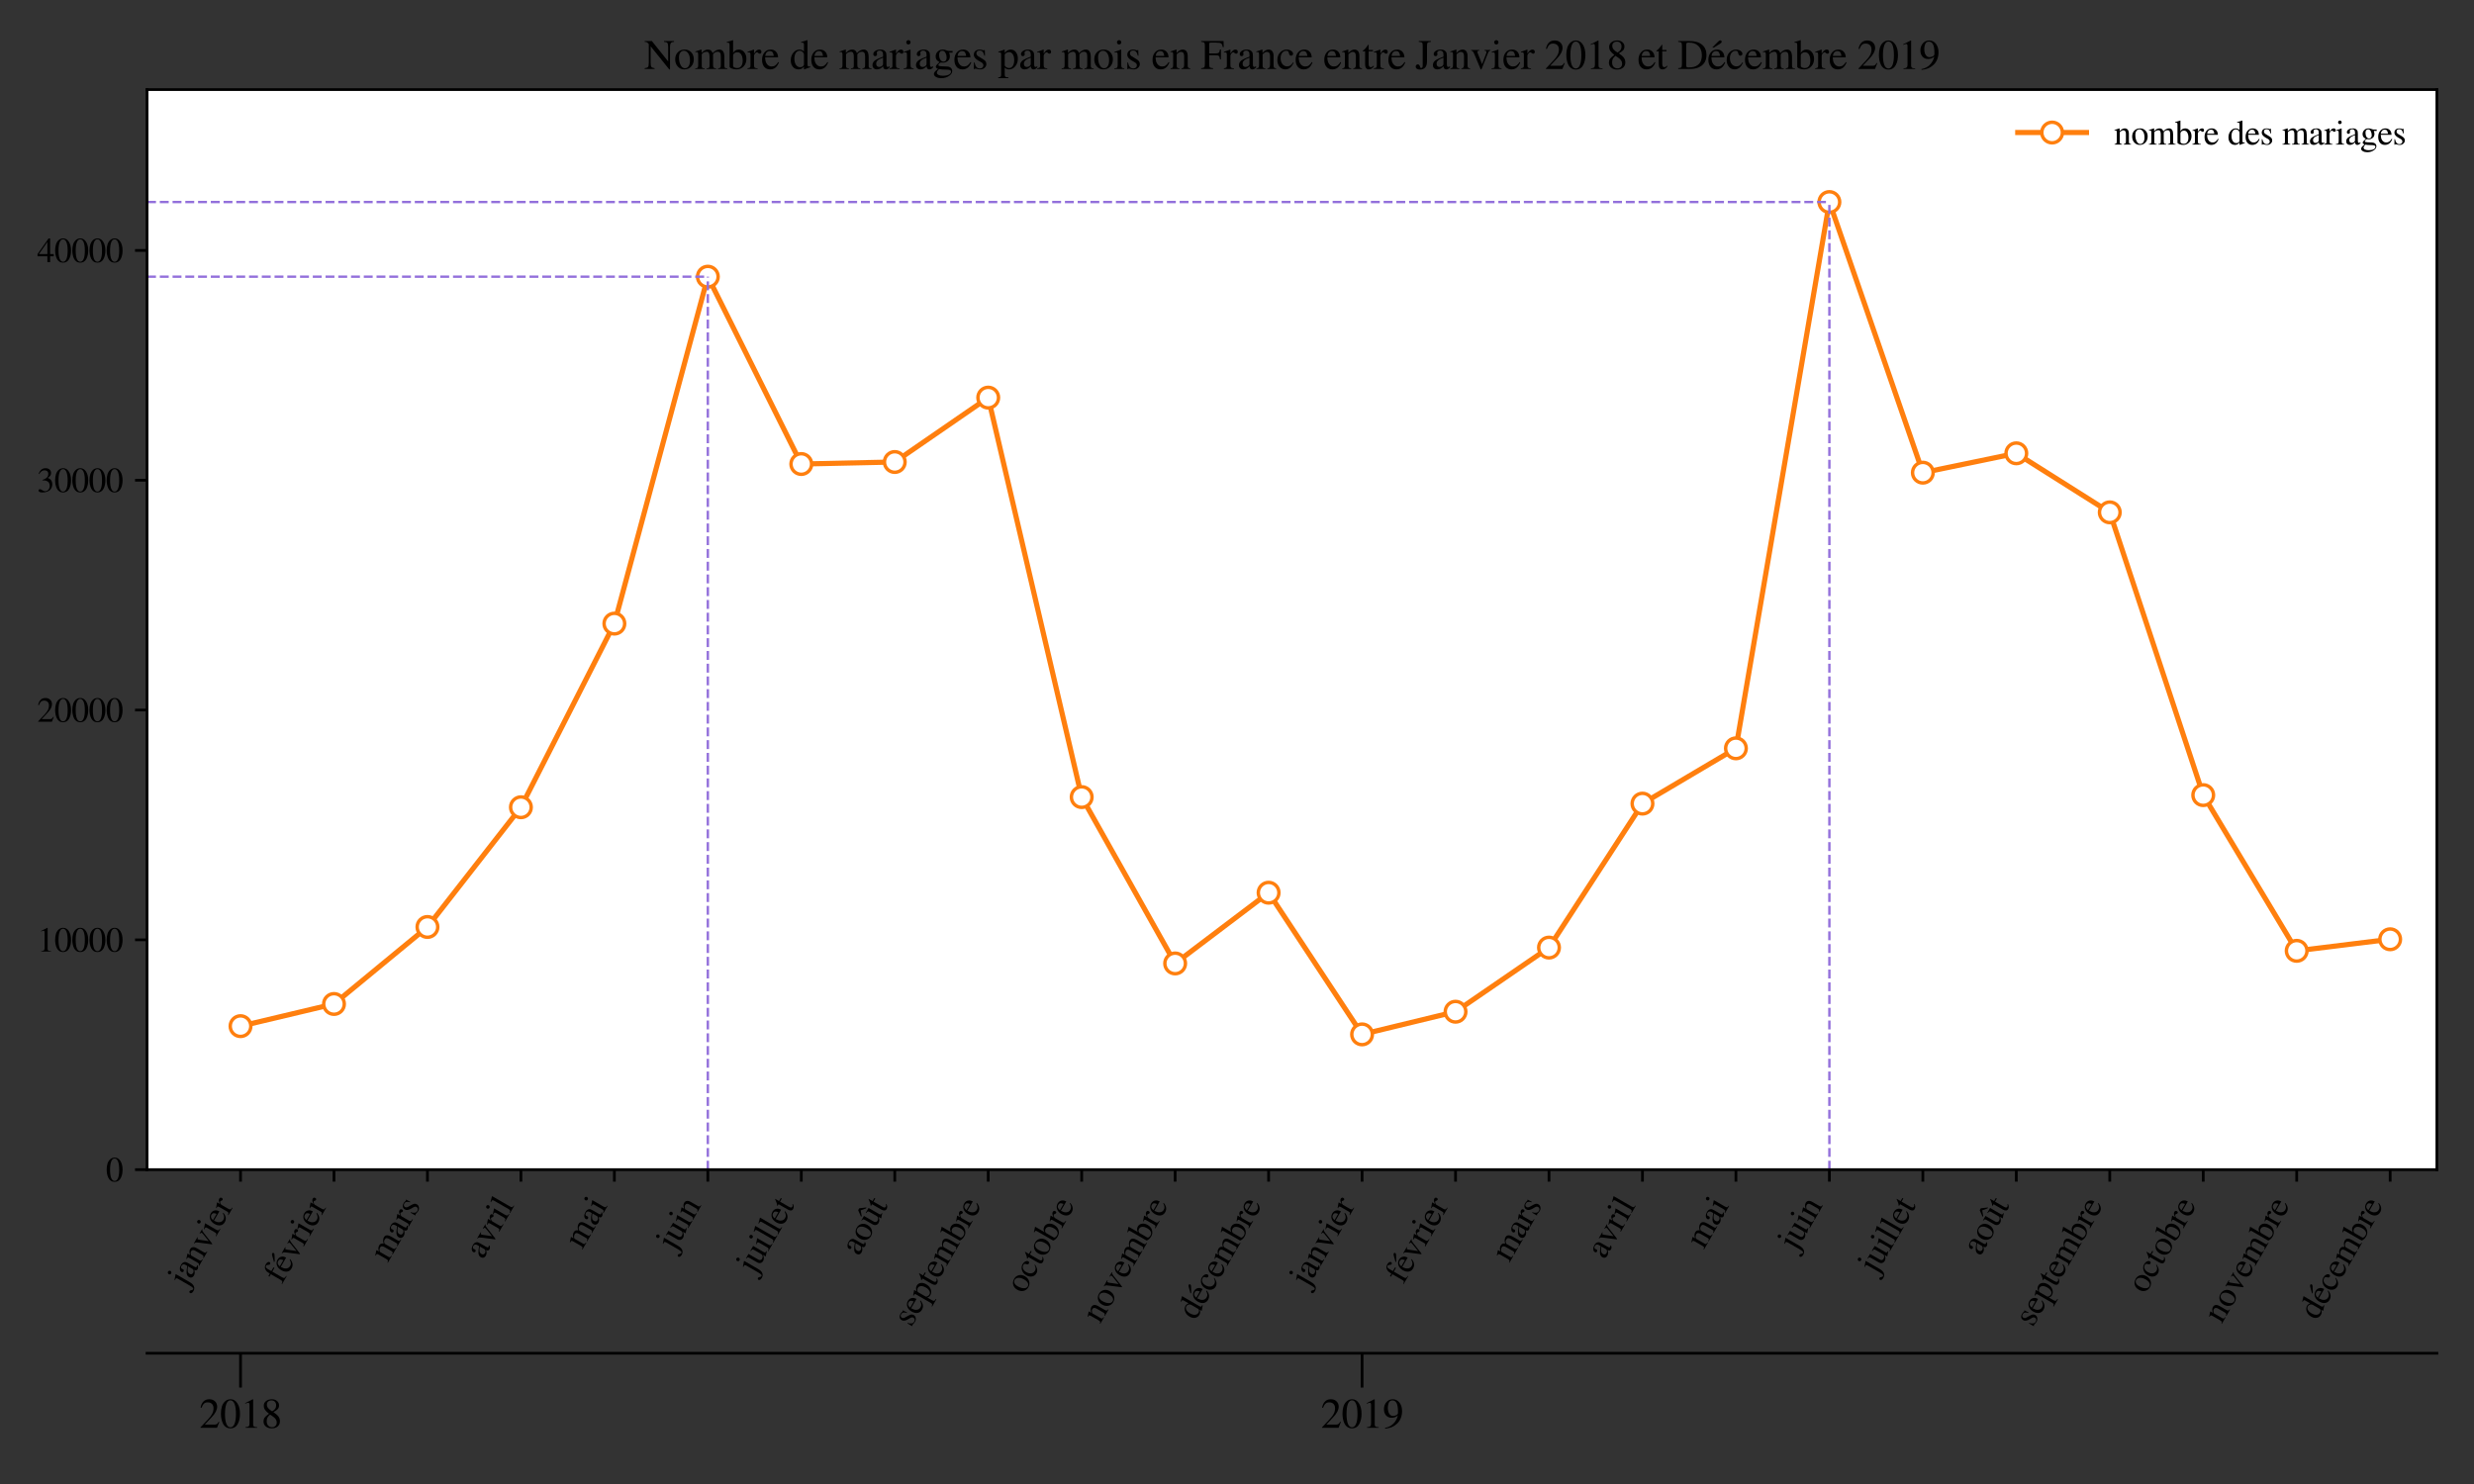 <?xml version="1.0" encoding="utf-8" standalone="no"?>
<!DOCTYPE svg PUBLIC "-//W3C//DTD SVG 1.1//EN"
  "http://www.w3.org/Graphics/SVG/1.1/DTD/svg11.dtd">
<svg xmlns:xlink="http://www.w3.org/1999/xlink" width="720pt" height="432pt" viewBox="0 0 720 432" xmlns="http://www.w3.org/2000/svg" version="1.1">
 <rect x="0" y="0" width="720" height="432" fill="#333333" stroke="none"/>
 <defs>
  <style type="text/css">*{stroke-linejoin: round; stroke-linecap: butt}</style>
 </defs>
 <g id="figure_1">
  <g id="patch_1">
   <path d="M 0 432 
L 720 432 
L 720 0 
L 0 0 
L 0 432 
z
" style="fill: none"/>
  </g>
  <g id="axes_1">
   <g id="patch_2">
    <path d="M 42.8 340.487 
L 709.2 340.487 
L 709.2 26.081 
L 42.8 26.081 
z
" style="fill: #ffffff"/>
   </g>
   <g id="axes_2">
    <g id="patch_3">
     <path d="M 42.8 393.936 
L 709.2 393.936 
L 709.2 393.936 
L 42.8 393.936 
z
" style="fill: #ffffff"/>
    </g>
    <g id="matplotlib.axis_1">
     <g id="xtick_1">
      <g id="line2d_1">
       <defs>
        <path id="m0144f6442c" d="M 0 0 
L 0 10 
" style="stroke: #000000; stroke-width: 0.8"/>
       </defs>
       <g>
        <use xlink:href="#m0144f6442c" x="70" y="393.936" style="stroke: #000000; stroke-width: 0.8"/>
       </g>
      </g>
      <g id="text_1">
       <!-- 2018 -->
       <g transform="translate(58 415.632)scale(0.12 -0.12)">
        <defs>
         <path id="STIXGeneral-Regular-32" d="M 3034 877 
L 2688 0 
L 186 0 
L 186 77 
L 1325 1286 
Q 1773 1754 1965 2144 
Q 2157 2534 2157 2950 
Q 2157 3379 1920 3616 
Q 1683 3853 1267 3853 
Q 922 3853 720 3673 
Q 518 3494 326 3021 
L 192 3053 
Q 301 3648 630 3987 
Q 960 4326 1523 4326 
Q 2054 4326 2380 4006 
Q 2707 3686 2707 3200 
Q 2707 2477 1888 1613 
L 832 486 
L 2330 486 
Q 2541 486 2665 569 
Q 2790 653 2944 915 
L 3034 877 
z
" transform="scale(0.016)"/>
         <path id="STIXGeneral-Regular-30" d="M 3046 2112 
Q 3046 1683 2963 1302 
Q 2880 922 2717 602 
Q 2554 282 2266 96 
Q 1978 -90 1600 -90 
Q 1210 -90 915 108 
Q 621 307 461 640 
Q 301 973 227 1350 
Q 154 1728 154 2150 
Q 154 2746 301 3222 
Q 448 3699 790 4012 
Q 1133 4326 1626 4326 
Q 2253 4326 2649 3712 
Q 3046 3098 3046 2112 
z
M 2432 2080 
Q 2432 3091 2217 3625 
Q 2003 4160 1587 4160 
Q 1190 4160 979 3622 
Q 768 3085 768 2106 
Q 768 1120 979 598 
Q 1190 77 1600 77 
Q 2003 77 2217 598 
Q 2432 1120 2432 2080 
z
" transform="scale(0.016)"/>
         <path id="STIXGeneral-Regular-31" d="M 2522 0 
L 755 0 
L 755 96 
Q 1107 115 1235 227 
Q 1363 339 1363 608 
L 1363 3482 
Q 1363 3795 1171 3795 
Q 1082 3795 883 3718 
L 710 3654 
L 710 3744 
L 1856 4326 
L 1914 4307 
L 1914 486 
Q 1914 275 2042 185 
Q 2170 96 2522 96 
L 2522 0 
z
" transform="scale(0.016)"/>
         <path id="STIXGeneral-Regular-38" d="M 2848 992 
Q 2848 499 2505 204 
Q 2163 -90 1587 -90 
Q 1050 -90 704 204 
Q 358 499 358 954 
Q 358 1293 524 1533 
Q 691 1773 1190 2125 
Q 710 2522 553 2765 
Q 397 3008 397 3328 
Q 397 3782 745 4054 
Q 1094 4326 1638 4326 
Q 2106 4326 2410 4060 
Q 2714 3795 2714 3411 
Q 2714 3059 2531 2848 
Q 2349 2637 1856 2374 
Q 2432 1990 2640 1689 
Q 2848 1389 2848 992 
z
M 2272 3411 
Q 2272 3744 2086 3945 
Q 1901 4147 1574 4147 
Q 1248 4147 1059 3977 
Q 870 3808 870 3513 
Q 870 3219 1059 2979 
Q 1248 2739 1670 2490 
Q 1997 2682 2134 2896 
Q 2272 3110 2272 3411 
z
M 1734 1741 
L 1357 1997 
Q 1075 1766 960 1545 
Q 845 1325 845 1011 
Q 845 576 1065 333 
Q 1286 90 1658 90 
Q 1971 90 2166 285 
Q 2362 480 2362 794 
Q 2362 1082 2214 1299 
Q 2067 1517 1734 1741 
z
" transform="scale(0.016)"/>
        </defs>
        <use xlink:href="#STIXGeneral-Regular-32"/>
        <use xlink:href="#STIXGeneral-Regular-30" x="50"/>
        <use xlink:href="#STIXGeneral-Regular-31" x="100"/>
        <use xlink:href="#STIXGeneral-Regular-38" x="150"/>
       </g>
      </g>
     </g>
     <g id="xtick_2">
      <g id="line2d_2">
       <g>
        <use xlink:href="#m0144f6442c" x="396.4" y="393.936" style="stroke: #000000; stroke-width: 0.8"/>
       </g>
      </g>
      <g id="text_2">
       <!-- 2019 -->
       <g transform="translate(384.4 415.632)scale(0.12 -0.12)">
        <defs>
         <path id="STIXGeneral-Regular-39" d="M 378 -141 
L 358 -13 
Q 1094 115 1603 608 
Q 2112 1101 2304 1882 
Q 1933 1517 1344 1517 
Q 826 1517 509 1875 
Q 192 2234 192 2816 
Q 192 3462 573 3894 
Q 954 4326 1523 4326 
Q 2131 4326 2528 3840 
Q 2938 3328 2938 2522 
Q 2938 1958 2742 1462 
Q 2547 966 2170 621 
Q 1773 262 1395 105 
Q 1018 -51 378 -141 
z
M 2317 2272 
L 2317 2522 
Q 2317 4147 1472 4147 
Q 1171 4147 1005 3930 
Q 909 3802 845 3546 
Q 781 3290 781 3034 
Q 781 2464 995 2128 
Q 1210 1792 1568 1792 
Q 1824 1792 2070 1917 
Q 2317 2042 2317 2272 
z
" transform="scale(0.016)"/>
        </defs>
        <use xlink:href="#STIXGeneral-Regular-32"/>
        <use xlink:href="#STIXGeneral-Regular-30" x="50"/>
        <use xlink:href="#STIXGeneral-Regular-31" x="100"/>
        <use xlink:href="#STIXGeneral-Regular-39" x="150"/>
       </g>
      </g>
     </g>
    </g>
    <g id="matplotlib.axis_2"/>
    <g id="patch_4">
     <path d="M 42.8 393.936 
L 709.2 393.936 
" style="fill: none; stroke: #000000; stroke-width: 0.8; stroke-linejoin: miter; stroke-linecap: square"/>
    </g>
   </g>
   <g id="matplotlib.axis_3">
    <g id="xtick_3">
     <g id="line2d_3">
      <defs>
       <path id="md9021ce1f1" d="M 0 0 
L 0 3.5 
" style="stroke: #000000; stroke-width: 0.8"/>
      </defs>
      <g>
       <use xlink:href="#md9021ce1f1" x="70" y="340.487" style="stroke: #000000; stroke-width: 0.8"/>
      </g>
     </g>
     <g id="text_3">
      <!-- janvier -->
      <g transform="translate(54.227 374.952)rotate(-60)scale(0.1 -0.1)">
       <defs>
        <path id="STIXGeneral-Regular-6a" d="M 1242 4045 
Q 1242 3904 1146 3811 
Q 1050 3718 909 3718 
Q 774 3718 681 3811 
Q 589 3904 589 4045 
Q 589 4179 685 4275 
Q 781 4371 915 4371 
Q 1050 4371 1146 4275 
Q 1242 4179 1242 4045 
z
M 1235 2925 
L 1235 0 
Q 1235 -685 956 -1040 
Q 678 -1395 147 -1395 
Q -115 -1395 -281 -1296 
Q -448 -1197 -448 -1043 
Q -448 -941 -371 -867 
Q -294 -794 -186 -794 
Q -38 -794 122 -998 
Q 269 -1178 390 -1178 
Q 538 -1178 608 -1062 
Q 698 -902 698 -288 
L 698 2138 
Q 698 2522 493 2522 
Q 339 2522 237 2502 
L 205 2496 
L 205 2598 
Q 717 2758 1203 2944 
L 1235 2925 
z
" transform="scale(0.016)"/>
        <path id="STIXGeneral-Regular-61" d="M 2829 422 
L 2829 243 
Q 2586 -64 2253 -64 
Q 1888 -64 1843 403 
L 1837 403 
Q 1427 -64 909 -64 
Q 608 -64 422 112 
Q 237 288 237 602 
Q 237 1050 685 1350 
Q 992 1555 1837 1869 
L 1837 2214 
Q 1837 2502 1699 2646 
Q 1562 2790 1338 2790 
Q 1146 2790 1018 2697 
Q 890 2605 890 2477 
Q 890 2419 909 2348 
Q 928 2278 928 2208 
Q 928 2112 841 2029 
Q 755 1946 634 1946 
Q 525 1946 441 2029 
Q 358 2112 358 2240 
Q 358 2547 685 2752 
Q 986 2944 1421 2944 
Q 1939 2944 2176 2656 
Q 2291 2522 2323 2384 
Q 2355 2246 2355 1946 
L 2355 723 
Q 2355 301 2554 301 
Q 2682 301 2829 422 
z
M 1837 813 
L 1837 1715 
Q 1248 1510 1018 1293 
Q 800 1094 800 800 
Q 800 557 921 432 
Q 1043 307 1242 307 
Q 1453 307 1613 410 
Q 1747 506 1792 589 
Q 1837 672 1837 813 
z
" transform="scale(0.016)"/>
        <path id="STIXGeneral-Regular-6e" d="M 3104 0 
L 1773 0 
L 1779 96 
Q 2016 115 2096 233 
Q 2176 352 2176 672 
L 2176 1946 
Q 2176 2592 1709 2592 
Q 1549 2592 1408 2515 
Q 1267 2438 1050 2227 
L 1050 461 
Q 1050 269 1136 192 
Q 1222 115 1466 96 
L 1466 0 
L 115 0 
L 115 96 
Q 358 115 435 214 
Q 512 314 512 602 
L 512 2157 
Q 512 2394 467 2483 
Q 422 2573 288 2573 
Q 160 2573 102 2547 
L 102 2656 
Q 550 2784 979 2944 
L 1030 2925 
L 1030 2426 
L 1037 2426 
Q 1491 2944 1958 2944 
Q 2323 2944 2518 2688 
Q 2714 2432 2714 1958 
L 2714 544 
Q 2714 288 2790 205 
Q 2867 122 3104 96 
L 3104 0 
z
" transform="scale(0.016)"/>
        <path id="STIXGeneral-Regular-76" d="M 3053 2880 
L 3053 2784 
Q 2906 2771 2835 2688 
Q 2765 2605 2637 2285 
L 1818 230 
Q 1690 -90 1638 -90 
Q 1587 -90 1523 77 
Q 1510 96 1497 141 
Q 1485 186 1472 211 
L 704 2048 
Q 499 2534 403 2652 
Q 307 2771 122 2784 
L 122 2880 
L 1376 2880 
L 1376 2784 
Q 1210 2771 1146 2732 
Q 1082 2694 1082 2611 
Q 1082 2509 1139 2368 
L 1792 730 
L 2426 2387 
Q 2464 2483 2464 2579 
Q 2464 2758 2163 2784 
L 2163 2880 
L 3053 2880 
z
" transform="scale(0.016)"/>
        <path id="STIXGeneral-Regular-69" d="M 1152 4045 
Q 1152 3904 1056 3811 
Q 960 3718 819 3718 
Q 685 3718 592 3811 
Q 499 3904 499 4045 
Q 499 4179 595 4275 
Q 691 4371 826 4371 
Q 966 4371 1059 4275 
Q 1152 4179 1152 4045 
z
M 1619 0 
L 102 0 
L 102 96 
Q 435 115 521 211 
Q 608 307 608 666 
L 608 2118 
Q 608 2342 563 2432 
Q 518 2522 397 2522 
Q 243 2522 128 2490 
L 128 2592 
L 1120 2944 
L 1146 2918 
L 1146 672 
Q 1146 314 1226 218 
Q 1306 122 1619 96 
L 1619 0 
z
" transform="scale(0.016)"/>
        <path id="STIXGeneral-Regular-65" d="M 2611 1050 
L 2714 1005 
Q 2330 -64 1376 -64 
Q 813 -64 486 329 
Q 160 723 160 1389 
Q 160 2074 525 2509 
Q 890 2944 1485 2944 
Q 2061 2944 2374 2502 
Q 2560 2246 2592 1773 
L 621 1773 
Q 646 1370 700 1158 
Q 755 947 915 730 
Q 1184 378 1626 378 
Q 1939 378 2153 531 
Q 2368 685 2611 1050 
z
M 634 1978 
L 1939 1978 
Q 1882 2381 1750 2547 
Q 1619 2714 1312 2714 
Q 1043 2714 864 2525 
Q 685 2336 634 1978 
z
" transform="scale(0.016)"/>
        <path id="STIXGeneral-Regular-72" d="M 1024 2931 
L 1024 2342 
Q 1267 2688 1430 2816 
Q 1594 2944 1792 2944 
Q 1958 2944 2051 2854 
Q 2144 2765 2144 2605 
Q 2144 2470 2077 2393 
Q 2010 2317 1894 2317 
Q 1773 2317 1638 2445 
Q 1536 2541 1472 2541 
Q 1338 2541 1181 2355 
Q 1024 2170 1024 2016 
L 1024 576 
Q 1024 301 1133 205 
Q 1242 109 1568 96 
L 1568 0 
L 32 0 
L 32 96 
Q 339 154 412 224 
Q 486 294 486 538 
L 486 2138 
Q 486 2349 438 2435 
Q 390 2522 269 2522 
Q 166 2522 45 2496 
L 45 2598 
Q 448 2726 992 2944 
L 1024 2931 
z
" transform="scale(0.016)"/>
       </defs>
       <use xlink:href="#STIXGeneral-Regular-6a"/>
       <use xlink:href="#STIXGeneral-Regular-61" x="27.8"/>
       <use xlink:href="#STIXGeneral-Regular-6e" x="72.2"/>
       <use xlink:href="#STIXGeneral-Regular-76" x="122.2"/>
       <use xlink:href="#STIXGeneral-Regular-69" x="172.2"/>
       <use xlink:href="#STIXGeneral-Regular-65" x="200"/>
       <use xlink:href="#STIXGeneral-Regular-72" x="244.4"/>
      </g>
     </g>
    </g>
    <g id="xtick_4">
     <g id="line2d_4">
      <g>
       <use xlink:href="#md9021ce1f1" x="97.2" y="340.487" style="stroke: #000000; stroke-width: 0.8"/>
      </g>
     </g>
     <g id="text_4">
      <!-- février -->
      <g transform="translate(81.995 373.982)rotate(-60)scale(0.1 -0.1)">
       <defs>
        <path id="STIXGeneral-Regular-66" d="M 134 2880 
L 659 2880 
Q 666 3264 710 3478 
Q 755 3693 883 3910 
Q 1152 4371 1786 4371 
Q 2074 4371 2262 4259 
Q 2451 4147 2451 3974 
Q 2451 3866 2374 3789 
Q 2298 3712 2182 3712 
Q 2029 3712 1894 3942 
Q 1741 4192 1555 4192 
Q 1197 4192 1197 3622 
L 1197 2880 
L 1978 2880 
L 1978 2675 
L 1197 2675 
L 1197 666 
Q 1197 307 1299 208 
Q 1402 109 1792 96 
L 1792 0 
L 128 0 
L 128 96 
Q 474 115 566 214 
Q 659 314 659 666 
L 659 2675 
L 134 2675 
L 134 2880 
z
" transform="scale(0.016)"/>
        <path id="STIXGeneral-Regular-e9" d="M 742 3245 
L 1683 4192 
Q 1830 4339 1952 4339 
Q 2176 4339 2176 4134 
Q 2176 3987 1984 3866 
L 998 3245 
L 742 3245 
z
M 2611 1050 
L 2714 1005 
Q 2330 -64 1376 -64 
Q 813 -64 486 329 
Q 160 723 160 1389 
Q 160 2074 525 2509 
Q 890 2944 1485 2944 
Q 2061 2944 2374 2502 
Q 2560 2246 2592 1773 
L 621 1773 
Q 646 1370 700 1158 
Q 755 947 915 730 
Q 1184 378 1626 378 
Q 1939 378 2153 531 
Q 2368 685 2611 1050 
z
M 634 1978 
L 1939 1978 
Q 1882 2381 1750 2547 
Q 1619 2714 1312 2714 
Q 1043 2714 864 2525 
Q 685 2336 634 1978 
z
" transform="scale(0.016)"/>
       </defs>
       <use xlink:href="#STIXGeneral-Regular-66"/>
       <use xlink:href="#STIXGeneral-Regular-e9" x="33.3"/>
       <use xlink:href="#STIXGeneral-Regular-76" x="77.7"/>
       <use xlink:href="#STIXGeneral-Regular-72" x="127.7"/>
       <use xlink:href="#STIXGeneral-Regular-69" x="161"/>
       <use xlink:href="#STIXGeneral-Regular-65" x="188.8"/>
       <use xlink:href="#STIXGeneral-Regular-72" x="233.2"/>
      </g>
     </g>
    </g>
    <g id="xtick_5">
     <g id="line2d_5">
      <g>
       <use xlink:href="#md9021ce1f1" x="124.4" y="340.487" style="stroke: #000000; stroke-width: 0.8"/>
      </g>
     </g>
     <g id="text_5">
      <!-- mars -->
      <g transform="translate(112.8 367.738)rotate(-60)scale(0.1 -0.1)">
       <defs>
        <path id="STIXGeneral-Regular-6d" d="M 4960 0 
L 3565 0 
L 3565 96 
Q 3834 122 3907 208 
Q 3981 294 3981 576 
L 3981 1894 
Q 3981 2278 3869 2444 
Q 3757 2611 3488 2611 
Q 3264 2611 3107 2521 
Q 2950 2432 2803 2221 
L 2803 608 
Q 2803 301 2896 201 
Q 2989 102 3264 96 
L 3264 0 
L 1830 0 
L 1830 96 
Q 2112 115 2189 188 
Q 2266 262 2266 550 
L 2266 1901 
Q 2266 2611 1850 2611 
Q 1670 2611 1468 2531 
Q 1267 2451 1171 2336 
Q 1088 2240 1088 2227 
L 1088 448 
Q 1088 243 1177 176 
Q 1267 109 1523 96 
L 1523 0 
L 102 0 
L 102 96 
Q 371 102 460 195 
Q 550 288 550 563 
L 550 2150 
Q 550 2387 499 2480 
Q 448 2573 326 2573 
Q 230 2573 122 2547 
L 122 2656 
Q 557 2778 1011 2944 
L 1062 2925 
L 1062 2451 
L 1075 2451 
Q 1363 2752 1584 2848 
Q 1805 2944 2054 2944 
Q 2560 2944 2733 2406 
Q 3232 2944 3776 2944 
Q 4518 2944 4518 1792 
L 4518 493 
Q 4518 282 4582 202 
Q 4646 122 4794 109 
L 4960 96 
L 4960 0 
z
" transform="scale(0.016)"/>
        <path id="STIXGeneral-Regular-73" d="M 998 1926 
L 1664 1523 
Q 1984 1331 2105 1164 
Q 2227 998 2227 736 
Q 2227 416 1961 176 
Q 1696 -64 1331 -64 
Q 1030 -64 864 -6 
Q 691 51 570 51 
Q 461 51 416 -26 
L 333 -26 
L 333 979 
L 435 979 
Q 538 512 730 294 
Q 922 77 1248 77 
Q 1485 77 1632 211 
Q 1779 346 1779 550 
Q 1779 845 1440 1030 
L 1094 1222 
Q 326 1651 326 2150 
Q 326 2522 566 2730 
Q 806 2938 1210 2938 
Q 1491 2938 1638 2867 
Q 1754 2816 1818 2816 
Q 1862 2816 1920 2880 
L 1990 2880 
L 2022 2010 
L 1926 2010 
Q 1818 2445 1654 2621 
Q 1491 2797 1203 2797 
Q 986 2797 854 2688 
Q 723 2579 723 2362 
Q 723 2253 796 2128 
Q 870 2003 998 1926 
z
" transform="scale(0.016)"/>
       </defs>
       <use xlink:href="#STIXGeneral-Regular-6d"/>
       <use xlink:href="#STIXGeneral-Regular-61" x="77.8"/>
       <use xlink:href="#STIXGeneral-Regular-72" x="122.2"/>
       <use xlink:href="#STIXGeneral-Regular-73" x="155.5"/>
      </g>
     </g>
    </g>
    <g id="xtick_6">
     <g id="line2d_6">
      <g>
       <use xlink:href="#md9021ce1f1" x="151.6" y="340.487" style="stroke: #000000; stroke-width: 0.8"/>
      </g>
     </g>
     <g id="text_6">
      <!-- avril -->
      <g transform="translate(140.556 366.776)rotate(-60)scale(0.1 -0.1)">
       <defs>
        <path id="STIXGeneral-Regular-6c" d="M 1645 0 
L 134 0 
L 134 96 
Q 435 122 531 221 
Q 627 320 627 589 
L 627 3590 
Q 627 3821 569 3910 
Q 512 4000 358 4000 
Q 224 4000 122 3987 
L 122 4090 
Q 730 4237 1133 4371 
L 1165 4346 
L 1165 557 
Q 1165 288 1254 201 
Q 1344 115 1645 96 
L 1645 0 
z
" transform="scale(0.016)"/>
       </defs>
       <use xlink:href="#STIXGeneral-Regular-61"/>
       <use xlink:href="#STIXGeneral-Regular-76" x="44.4"/>
       <use xlink:href="#STIXGeneral-Regular-72" x="94.4"/>
       <use xlink:href="#STIXGeneral-Regular-69" x="127.7"/>
       <use xlink:href="#STIXGeneral-Regular-6c" x="155.5"/>
      </g>
     </g>
    </g>
    <g id="xtick_7">
     <g id="line2d_7">
      <g>
       <use xlink:href="#md9021ce1f1" x="178.8" y="340.487" style="stroke: #000000; stroke-width: 0.8"/>
      </g>
     </g>
     <g id="text_7">
      <!-- mai -->
      <g transform="translate(169.42 363.892)rotate(-60)scale(0.1 -0.1)">
       <use xlink:href="#STIXGeneral-Regular-6d"/>
       <use xlink:href="#STIXGeneral-Regular-61" x="77.8"/>
       <use xlink:href="#STIXGeneral-Regular-69" x="122.2"/>
      </g>
     </g>
    </g>
    <g id="xtick_8">
     <g id="line2d_8">
      <g>
       <use xlink:href="#md9021ce1f1" x="206" y="340.487" style="stroke: #000000; stroke-width: 0.8"/>
      </g>
     </g>
     <g id="text_8">
      <!-- juin -->
      <g transform="translate(196.333 364.377)rotate(-60)scale(0.1 -0.1)">
       <defs>
        <path id="STIXGeneral-Regular-75" d="M 3072 320 
L 3072 230 
Q 2573 96 2195 -58 
L 2163 -38 
L 2163 486 
L 2150 486 
Q 1747 -64 1235 -64 
Q 870 -64 662 160 
Q 454 384 454 755 
L 454 2362 
Q 454 2598 371 2688 
Q 288 2778 58 2790 
L 58 2880 
L 992 2880 
L 992 813 
Q 992 595 1123 451 
Q 1254 307 1446 307 
Q 1760 307 1984 506 
Q 2067 582 2099 649 
Q 2131 717 2131 877 
L 2131 2355 
Q 2131 2605 2041 2678 
Q 1952 2752 1658 2771 
L 1658 2880 
L 2669 2880 
L 2669 685 
Q 2669 461 2742 390 
Q 2816 320 3034 320 
L 3072 320 
z
" transform="scale(0.016)"/>
       </defs>
       <use xlink:href="#STIXGeneral-Regular-6a"/>
       <use xlink:href="#STIXGeneral-Regular-75" x="27.8"/>
       <use xlink:href="#STIXGeneral-Regular-69" x="77.8"/>
       <use xlink:href="#STIXGeneral-Regular-6e" x="105.6"/>
      </g>
     </g>
    </g>
    <g id="xtick_9">
     <g id="line2d_9">
      <g>
       <use xlink:href="#md9021ce1f1" x="233.2" y="340.487" style="stroke: #000000; stroke-width: 0.8"/>
      </g>
     </g>
     <g id="text_9">
      <!-- juillet -->
      <g transform="translate(219.643 371.114)rotate(-60)scale(0.1 -0.1)">
       <defs>
        <path id="STIXGeneral-Regular-74" d="M 1702 493 
L 1786 422 
Q 1478 -64 1011 -64 
Q 448 -64 448 749 
L 448 2675 
L 109 2675 
Q 83 2694 83 2720 
Q 83 2771 192 2842 
Q 435 2982 813 3526 
Q 826 3546 874 3606 
Q 922 3667 941 3706 
Q 986 3706 986 3622 
L 986 2880 
L 1632 2880 
L 1632 2675 
L 986 2675 
L 986 845 
Q 986 538 1062 403 
Q 1139 269 1318 269 
Q 1510 269 1702 493 
z
" transform="scale(0.016)"/>
       </defs>
       <use xlink:href="#STIXGeneral-Regular-6a"/>
       <use xlink:href="#STIXGeneral-Regular-75" x="27.8"/>
       <use xlink:href="#STIXGeneral-Regular-69" x="77.8"/>
       <use xlink:href="#STIXGeneral-Regular-6c" x="105.6"/>
       <use xlink:href="#STIXGeneral-Regular-6c" x="133.4"/>
       <use xlink:href="#STIXGeneral-Regular-65" x="161.2"/>
       <use xlink:href="#STIXGeneral-Regular-74" x="205.6"/>
      </g>
     </g>
    </g>
    <g id="xtick_10">
     <g id="line2d_10">
      <g>
       <use xlink:href="#md9021ce1f1" x="260.4" y="340.487" style="stroke: #000000; stroke-width: 0.8"/>
      </g>
     </g>
     <g id="text_10">
      <!-- août -->
      <g transform="translate(249.91 365.815)rotate(-60)scale(0.1 -0.1)">
       <defs>
        <path id="STIXGeneral-Regular-6f" d="M 3008 1478 
Q 3008 806 2608 371 
Q 2208 -64 1568 -64 
Q 979 -64 582 368 
Q 186 800 186 1459 
Q 186 2125 582 2534 
Q 979 2944 1626 2944 
Q 2221 2944 2614 2537 
Q 3008 2131 3008 1478 
z
M 2432 1306 
Q 2432 2035 2112 2445 
Q 1856 2765 1504 2765 
Q 1171 2765 966 2493 
Q 762 2221 762 1747 
Q 762 928 1101 435 
Q 1318 115 1677 115 
Q 2029 115 2230 432 
Q 2432 749 2432 1306 
z
" transform="scale(0.016)"/>
        <path id="STIXGeneral-Regular-fb" d="M 2566 3245 
L 2349 3245 
L 1568 3904 
L 794 3245 
L 576 3245 
L 1370 4314 
L 1766 4314 
L 2566 3245 
z
M 3072 320 
L 3072 230 
Q 2573 96 2195 -58 
L 2163 -38 
L 2163 486 
L 2150 486 
Q 1747 -64 1235 -64 
Q 870 -64 662 160 
Q 454 384 454 755 
L 454 2362 
Q 454 2598 371 2688 
Q 288 2778 58 2790 
L 58 2880 
L 992 2880 
L 992 813 
Q 992 595 1123 451 
Q 1254 307 1446 307 
Q 1760 307 1984 506 
Q 2067 582 2099 649 
Q 2131 717 2131 877 
L 2131 2355 
Q 2131 2605 2041 2678 
Q 1952 2752 1658 2771 
L 1658 2880 
L 2669 2880 
L 2669 685 
Q 2669 461 2742 390 
Q 2816 320 3034 320 
L 3072 320 
z
" transform="scale(0.016)"/>
       </defs>
       <use xlink:href="#STIXGeneral-Regular-61"/>
       <use xlink:href="#STIXGeneral-Regular-6f" x="44.4"/>
       <use xlink:href="#STIXGeneral-Regular-fb" x="94.4"/>
       <use xlink:href="#STIXGeneral-Regular-74" x="144.4"/>
      </g>
     </g>
    </g>
    <g id="xtick_11">
     <g id="line2d_11">
      <g>
       <use xlink:href="#md9021ce1f1" x="287.6" y="340.487" style="stroke: #000000; stroke-width: 0.8"/>
      </g>
     </g>
     <g id="text_11">
      <!-- septembre -->
      <g transform="translate(265.17 386.497)rotate(-60)scale(0.1 -0.1)">
       <defs>
        <path id="STIXGeneral-Regular-70" d="M 1018 2931 
L 1018 2438 
Q 1421 2944 1939 2944 
Q 2406 2944 2707 2560 
Q 3008 2176 3008 1581 
Q 3008 883 2621 409 
Q 2234 -64 1664 -64 
Q 1466 -64 1328 -6 
Q 1190 51 1018 211 
L 1018 -794 
Q 1018 -1094 1120 -1180 
Q 1222 -1267 1581 -1274 
L 1581 -1389 
L 32 -1389 
L 32 -1280 
Q 314 -1254 397 -1171 
Q 480 -1088 480 -838 
L 480 2157 
Q 480 2381 429 2451 
Q 378 2522 218 2522 
Q 115 2522 58 2515 
L 58 2618 
Q 506 2752 979 2944 
L 1018 2931 
z
M 1018 2138 
L 1018 563 
Q 1018 422 1238 281 
Q 1459 141 1683 141 
Q 2029 141 2243 467 
Q 2458 794 2458 1325 
Q 2458 1888 2243 2224 
Q 2029 2560 1670 2560 
Q 1446 2560 1232 2419 
Q 1018 2278 1018 2138 
z
" transform="scale(0.016)"/>
        <path id="STIXGeneral-Regular-62" d="M 979 4358 
L 979 2406 
Q 1082 2650 1315 2797 
Q 1549 2944 1843 2944 
Q 2349 2944 2672 2541 
Q 2995 2138 2995 1536 
Q 2995 832 2566 384 
Q 2138 -64 1498 -64 
Q 1107 -64 774 67 
Q 442 198 442 358 
L 442 3622 
Q 442 3859 384 3926 
Q 326 3994 128 3994 
Q 83 3994 19 3981 
L 19 4090 
L 211 4147 
Q 864 4346 947 4371 
L 979 4358 
z
M 979 2035 
L 979 474 
Q 979 326 1161 233 
Q 1344 141 1600 141 
Q 1978 141 2195 416 
Q 2432 710 2432 1261 
Q 2432 1888 2182 2240 
Q 1971 2541 1613 2541 
Q 1357 2541 1168 2390 
Q 979 2240 979 2035 
z
" transform="scale(0.016)"/>
       </defs>
       <use xlink:href="#STIXGeneral-Regular-73"/>
       <use xlink:href="#STIXGeneral-Regular-65" x="38.9"/>
       <use xlink:href="#STIXGeneral-Regular-70" x="83.3"/>
       <use xlink:href="#STIXGeneral-Regular-74" x="133.3"/>
       <use xlink:href="#STIXGeneral-Regular-65" x="161.1"/>
       <use xlink:href="#STIXGeneral-Regular-6d" x="205.5"/>
       <use xlink:href="#STIXGeneral-Regular-62" x="283.3"/>
       <use xlink:href="#STIXGeneral-Regular-72" x="333.3"/>
       <use xlink:href="#STIXGeneral-Regular-65" x="366.6"/>
      </g>
     </g>
    </g>
    <g id="xtick_12">
     <g id="line2d_12">
      <g>
       <use xlink:href="#md9021ce1f1" x="314.8" y="340.487" style="stroke: #000000; stroke-width: 0.8"/>
      </g>
     </g>
     <g id="text_12">
      <!-- octobre -->
      <g transform="translate(297.925 376.875)rotate(-60)scale(0.1 -0.1)">
       <defs>
        <path id="STIXGeneral-Regular-63" d="M 2547 998 
L 2637 941 
Q 2362 403 2112 205 
Q 1786 -64 1376 -64 
Q 845 -64 502 336 
Q 160 736 160 1357 
Q 160 2170 698 2618 
Q 1094 2944 1562 2944 
Q 1965 2944 2256 2749 
Q 2547 2554 2547 2285 
Q 2547 2176 2457 2096 
Q 2368 2016 2246 2016 
Q 2022 2016 1939 2310 
L 1901 2451 
Q 1850 2630 1773 2694 
Q 1696 2758 1523 2758 
Q 1133 2758 893 2451 
Q 653 2144 653 1645 
Q 653 1094 928 745 
Q 1203 397 1645 397 
Q 1920 397 2118 528 
Q 2317 659 2547 998 
z
" transform="scale(0.016)"/>
       </defs>
       <use xlink:href="#STIXGeneral-Regular-6f"/>
       <use xlink:href="#STIXGeneral-Regular-63" x="50"/>
       <use xlink:href="#STIXGeneral-Regular-74" x="94.4"/>
       <use xlink:href="#STIXGeneral-Regular-6f" x="122.2"/>
       <use xlink:href="#STIXGeneral-Regular-62" x="172.2"/>
       <use xlink:href="#STIXGeneral-Regular-72" x="222.2"/>
       <use xlink:href="#STIXGeneral-Regular-65" x="255.5"/>
      </g>
     </g>
    </g>
    <g id="xtick_13">
     <g id="line2d_13">
      <g>
       <use xlink:href="#md9021ce1f1" x="342" y="340.487" style="stroke: #000000; stroke-width: 0.8"/>
      </g>
     </g>
     <g id="text_13">
      <!-- novembre -->
      <g transform="translate(320.125 385.535)rotate(-60)scale(0.1 -0.1)">
       <use xlink:href="#STIXGeneral-Regular-6e"/>
       <use xlink:href="#STIXGeneral-Regular-6f" x="50"/>
       <use xlink:href="#STIXGeneral-Regular-76" x="100"/>
       <use xlink:href="#STIXGeneral-Regular-65" x="150"/>
       <use xlink:href="#STIXGeneral-Regular-6d" x="194.4"/>
       <use xlink:href="#STIXGeneral-Regular-62" x="272.2"/>
       <use xlink:href="#STIXGeneral-Regular-72" x="322.2"/>
       <use xlink:href="#STIXGeneral-Regular-65" x="355.5"/>
      </g>
     </g>
    </g>
    <g id="xtick_14">
     <g id="line2d_14">
      <g>
       <use xlink:href="#md9021ce1f1" x="369.2" y="340.487" style="stroke: #000000; stroke-width: 0.8"/>
      </g>
     </g>
     <g id="text_14">
      <!-- décembre -->
      <g transform="translate(347.885 384.566)rotate(-60)scale(0.1 -0.1)">
       <defs>
        <path id="STIXGeneral-Regular-64" d="M 3142 269 
L 2202 -64 
L 2176 -45 
L 2176 365 
Q 1869 -64 1357 -64 
Q 826 -64 499 317 
Q 173 698 173 1312 
Q 173 1990 563 2467 
Q 954 2944 1504 2944 
Q 1850 2944 2176 2669 
L 2176 3667 
Q 2176 3866 2118 3930 
Q 2061 3994 1882 3994 
Q 1792 3994 1741 3987 
L 1741 4090 
Q 2323 4243 2682 4371 
L 2714 4358 
L 2714 730 
Q 2714 506 2768 435 
Q 2822 365 2995 365 
Q 3034 365 3142 371 
L 3142 269 
z
M 2176 653 
L 2176 2125 
Q 2176 2381 1981 2573 
Q 1786 2765 1523 2765 
Q 1158 2765 940 2438 
Q 723 2112 723 1568 
Q 723 979 963 624 
Q 1203 269 1606 269 
Q 1907 269 2080 474 
Q 2176 582 2176 653 
z
" transform="scale(0.016)"/>
       </defs>
       <use xlink:href="#STIXGeneral-Regular-64"/>
       <use xlink:href="#STIXGeneral-Regular-e9" x="50"/>
       <use xlink:href="#STIXGeneral-Regular-63" x="94.4"/>
       <use xlink:href="#STIXGeneral-Regular-65" x="138.8"/>
       <use xlink:href="#STIXGeneral-Regular-6d" x="183.2"/>
       <use xlink:href="#STIXGeneral-Regular-62" x="261"/>
       <use xlink:href="#STIXGeneral-Regular-72" x="311"/>
       <use xlink:href="#STIXGeneral-Regular-65" x="344.3"/>
      </g>
     </g>
    </g>
    <g id="xtick_15">
     <g id="line2d_15">
      <g>
       <use xlink:href="#md9021ce1f1" x="396.4" y="340.487" style="stroke: #000000; stroke-width: 0.8"/>
      </g>
     </g>
     <g id="text_15">
      <!-- janvier -->
      <g transform="translate(380.627 374.952)rotate(-60)scale(0.1 -0.1)">
       <use xlink:href="#STIXGeneral-Regular-6a"/>
       <use xlink:href="#STIXGeneral-Regular-61" x="27.8"/>
       <use xlink:href="#STIXGeneral-Regular-6e" x="72.2"/>
       <use xlink:href="#STIXGeneral-Regular-76" x="122.2"/>
       <use xlink:href="#STIXGeneral-Regular-69" x="172.2"/>
       <use xlink:href="#STIXGeneral-Regular-65" x="200"/>
       <use xlink:href="#STIXGeneral-Regular-72" x="244.4"/>
      </g>
     </g>
    </g>
    <g id="xtick_16">
     <g id="line2d_16">
      <g>
       <use xlink:href="#md9021ce1f1" x="423.6" y="340.487" style="stroke: #000000; stroke-width: 0.8"/>
      </g>
     </g>
     <g id="text_16">
      <!-- février -->
      <g transform="translate(408.395 373.982)rotate(-60)scale(0.1 -0.1)">
       <use xlink:href="#STIXGeneral-Regular-66"/>
       <use xlink:href="#STIXGeneral-Regular-e9" x="33.3"/>
       <use xlink:href="#STIXGeneral-Regular-76" x="77.7"/>
       <use xlink:href="#STIXGeneral-Regular-72" x="127.7"/>
       <use xlink:href="#STIXGeneral-Regular-69" x="161"/>
       <use xlink:href="#STIXGeneral-Regular-65" x="188.8"/>
       <use xlink:href="#STIXGeneral-Regular-72" x="233.2"/>
      </g>
     </g>
    </g>
    <g id="xtick_17">
     <g id="line2d_17">
      <g>
       <use xlink:href="#md9021ce1f1" x="450.8" y="340.487" style="stroke: #000000; stroke-width: 0.8"/>
      </g>
     </g>
     <g id="text_17">
      <!-- mars -->
      <g transform="translate(439.2 367.738)rotate(-60)scale(0.1 -0.1)">
       <use xlink:href="#STIXGeneral-Regular-6d"/>
       <use xlink:href="#STIXGeneral-Regular-61" x="77.8"/>
       <use xlink:href="#STIXGeneral-Regular-72" x="122.2"/>
       <use xlink:href="#STIXGeneral-Regular-73" x="155.5"/>
      </g>
     </g>
    </g>
    <g id="xtick_18">
     <g id="line2d_18">
      <g>
       <use xlink:href="#md9021ce1f1" x="478" y="340.487" style="stroke: #000000; stroke-width: 0.8"/>
      </g>
     </g>
     <g id="text_18">
      <!-- avril -->
      <g transform="translate(466.956 366.776)rotate(-60)scale(0.1 -0.1)">
       <use xlink:href="#STIXGeneral-Regular-61"/>
       <use xlink:href="#STIXGeneral-Regular-76" x="44.4"/>
       <use xlink:href="#STIXGeneral-Regular-72" x="94.4"/>
       <use xlink:href="#STIXGeneral-Regular-69" x="127.7"/>
       <use xlink:href="#STIXGeneral-Regular-6c" x="155.5"/>
      </g>
     </g>
    </g>
    <g id="xtick_19">
     <g id="line2d_19">
      <g>
       <use xlink:href="#md9021ce1f1" x="505.2" y="340.487" style="stroke: #000000; stroke-width: 0.8"/>
      </g>
     </g>
     <g id="text_19">
      <!-- mai -->
      <g transform="translate(495.82 363.892)rotate(-60)scale(0.1 -0.1)">
       <use xlink:href="#STIXGeneral-Regular-6d"/>
       <use xlink:href="#STIXGeneral-Regular-61" x="77.8"/>
       <use xlink:href="#STIXGeneral-Regular-69" x="122.2"/>
      </g>
     </g>
    </g>
    <g id="xtick_20">
     <g id="line2d_20">
      <g>
       <use xlink:href="#md9021ce1f1" x="532.4" y="340.487" style="stroke: #000000; stroke-width: 0.8"/>
      </g>
     </g>
     <g id="text_20">
      <!-- juin -->
      <g transform="translate(522.733 364.377)rotate(-60)scale(0.1 -0.1)">
       <use xlink:href="#STIXGeneral-Regular-6a"/>
       <use xlink:href="#STIXGeneral-Regular-75" x="27.8"/>
       <use xlink:href="#STIXGeneral-Regular-69" x="77.8"/>
       <use xlink:href="#STIXGeneral-Regular-6e" x="105.6"/>
      </g>
     </g>
    </g>
    <g id="xtick_21">
     <g id="line2d_21">
      <g>
       <use xlink:href="#md9021ce1f1" x="559.6" y="340.487" style="stroke: #000000; stroke-width: 0.8"/>
      </g>
     </g>
     <g id="text_21">
      <!-- juillet -->
      <g transform="translate(546.043 371.114)rotate(-60)scale(0.1 -0.1)">
       <use xlink:href="#STIXGeneral-Regular-6a"/>
       <use xlink:href="#STIXGeneral-Regular-75" x="27.8"/>
       <use xlink:href="#STIXGeneral-Regular-69" x="77.8"/>
       <use xlink:href="#STIXGeneral-Regular-6c" x="105.6"/>
       <use xlink:href="#STIXGeneral-Regular-6c" x="133.4"/>
       <use xlink:href="#STIXGeneral-Regular-65" x="161.2"/>
       <use xlink:href="#STIXGeneral-Regular-74" x="205.6"/>
      </g>
     </g>
    </g>
    <g id="xtick_22">
     <g id="line2d_22">
      <g>
       <use xlink:href="#md9021ce1f1" x="586.8" y="340.487" style="stroke: #000000; stroke-width: 0.8"/>
      </g>
     </g>
     <g id="text_22">
      <!-- août -->
      <g transform="translate(576.31 365.815)rotate(-60)scale(0.1 -0.1)">
       <use xlink:href="#STIXGeneral-Regular-61"/>
       <use xlink:href="#STIXGeneral-Regular-6f" x="44.4"/>
       <use xlink:href="#STIXGeneral-Regular-fb" x="94.4"/>
       <use xlink:href="#STIXGeneral-Regular-74" x="144.4"/>
      </g>
     </g>
    </g>
    <g id="xtick_23">
     <g id="line2d_23">
      <g>
       <use xlink:href="#md9021ce1f1" x="614" y="340.487" style="stroke: #000000; stroke-width: 0.8"/>
      </g>
     </g>
     <g id="text_23">
      <!-- septembre -->
      <g transform="translate(591.57 386.497)rotate(-60)scale(0.1 -0.1)">
       <use xlink:href="#STIXGeneral-Regular-73"/>
       <use xlink:href="#STIXGeneral-Regular-65" x="38.9"/>
       <use xlink:href="#STIXGeneral-Regular-70" x="83.3"/>
       <use xlink:href="#STIXGeneral-Regular-74" x="133.3"/>
       <use xlink:href="#STIXGeneral-Regular-65" x="161.1"/>
       <use xlink:href="#STIXGeneral-Regular-6d" x="205.5"/>
       <use xlink:href="#STIXGeneral-Regular-62" x="283.3"/>
       <use xlink:href="#STIXGeneral-Regular-72" x="333.3"/>
       <use xlink:href="#STIXGeneral-Regular-65" x="366.6"/>
      </g>
     </g>
    </g>
    <g id="xtick_24">
     <g id="line2d_24">
      <g>
       <use xlink:href="#md9021ce1f1" x="641.2" y="340.487" style="stroke: #000000; stroke-width: 0.8"/>
      </g>
     </g>
     <g id="text_24">
      <!-- octobre -->
      <g transform="translate(624.325 376.875)rotate(-60)scale(0.1 -0.1)">
       <use xlink:href="#STIXGeneral-Regular-6f"/>
       <use xlink:href="#STIXGeneral-Regular-63" x="50"/>
       <use xlink:href="#STIXGeneral-Regular-74" x="94.4"/>
       <use xlink:href="#STIXGeneral-Regular-6f" x="122.2"/>
       <use xlink:href="#STIXGeneral-Regular-62" x="172.2"/>
       <use xlink:href="#STIXGeneral-Regular-72" x="222.2"/>
       <use xlink:href="#STIXGeneral-Regular-65" x="255.5"/>
      </g>
     </g>
    </g>
    <g id="xtick_25">
     <g id="line2d_25">
      <g>
       <use xlink:href="#md9021ce1f1" x="668.4" y="340.487" style="stroke: #000000; stroke-width: 0.8"/>
      </g>
     </g>
     <g id="text_25">
      <!-- novembre -->
      <g transform="translate(646.525 385.535)rotate(-60)scale(0.1 -0.1)">
       <use xlink:href="#STIXGeneral-Regular-6e"/>
       <use xlink:href="#STIXGeneral-Regular-6f" x="50"/>
       <use xlink:href="#STIXGeneral-Regular-76" x="100"/>
       <use xlink:href="#STIXGeneral-Regular-65" x="150"/>
       <use xlink:href="#STIXGeneral-Regular-6d" x="194.4"/>
       <use xlink:href="#STIXGeneral-Regular-62" x="272.2"/>
       <use xlink:href="#STIXGeneral-Regular-72" x="322.2"/>
       <use xlink:href="#STIXGeneral-Regular-65" x="355.5"/>
      </g>
     </g>
    </g>
    <g id="xtick_26">
     <g id="line2d_26">
      <g>
       <use xlink:href="#md9021ce1f1" x="695.6" y="340.487" style="stroke: #000000; stroke-width: 0.8"/>
      </g>
     </g>
     <g id="text_26">
      <!-- décembre -->
      <g transform="translate(674.285 384.566)rotate(-60)scale(0.1 -0.1)">
       <use xlink:href="#STIXGeneral-Regular-64"/>
       <use xlink:href="#STIXGeneral-Regular-e9" x="50"/>
       <use xlink:href="#STIXGeneral-Regular-63" x="94.4"/>
       <use xlink:href="#STIXGeneral-Regular-65" x="138.8"/>
       <use xlink:href="#STIXGeneral-Regular-6d" x="183.2"/>
       <use xlink:href="#STIXGeneral-Regular-62" x="261"/>
       <use xlink:href="#STIXGeneral-Regular-72" x="311"/>
       <use xlink:href="#STIXGeneral-Regular-65" x="344.3"/>
      </g>
     </g>
    </g>
   </g>
   <g id="matplotlib.axis_4">
    <g id="ytick_1">
     <g id="line2d_27">
      <defs>
       <path id="m027c810cb1" d="M 0 0 
L -3.5 0 
" style="stroke: #000000; stroke-width: 0.8"/>
      </defs>
      <g>
       <use xlink:href="#m027c810cb1" x="42.8" y="340.487" style="stroke: #000000; stroke-width: 0.8"/>
      </g>
     </g>
     <g id="text_27">
      <!-- 0 -->
      <g transform="translate(30.8 343.902)scale(0.1 -0.1)">
       <use xlink:href="#STIXGeneral-Regular-30"/>
      </g>
     </g>
    </g>
    <g id="ytick_2">
     <g id="line2d_28">
      <g>
       <use xlink:href="#m027c810cb1" x="42.8" y="273.592" style="stroke: #000000; stroke-width: 0.8"/>
      </g>
     </g>
     <g id="text_28">
      <!-- 10000 -->
      <g transform="translate(10.8 277.007)scale(0.1 -0.1)">
       <use xlink:href="#STIXGeneral-Regular-31"/>
       <use xlink:href="#STIXGeneral-Regular-30" x="50"/>
       <use xlink:href="#STIXGeneral-Regular-30" x="100"/>
       <use xlink:href="#STIXGeneral-Regular-30" x="150"/>
       <use xlink:href="#STIXGeneral-Regular-30" x="200"/>
      </g>
     </g>
    </g>
    <g id="ytick_3">
     <g id="line2d_29">
      <g>
       <use xlink:href="#m027c810cb1" x="42.8" y="206.697" style="stroke: #000000; stroke-width: 0.8"/>
      </g>
     </g>
     <g id="text_29">
      <!-- 20000 -->
      <g transform="translate(10.8 210.112)scale(0.1 -0.1)">
       <use xlink:href="#STIXGeneral-Regular-32"/>
       <use xlink:href="#STIXGeneral-Regular-30" x="50"/>
       <use xlink:href="#STIXGeneral-Regular-30" x="100"/>
       <use xlink:href="#STIXGeneral-Regular-30" x="150"/>
       <use xlink:href="#STIXGeneral-Regular-30" x="200"/>
      </g>
     </g>
    </g>
    <g id="ytick_4">
     <g id="line2d_30">
      <g>
       <use xlink:href="#m027c810cb1" x="42.8" y="139.803" style="stroke: #000000; stroke-width: 0.8"/>
      </g>
     </g>
     <g id="text_30">
      <!-- 30000 -->
      <g transform="translate(10.8 143.217)scale(0.1 -0.1)">
       <defs>
        <path id="STIXGeneral-Regular-33" d="M 390 3264 
L 288 3290 
Q 435 3770 748 4048 
Q 1062 4326 1542 4326 
Q 1990 4326 2265 4083 
Q 2541 3840 2541 3450 
Q 2541 2925 1946 2566 
Q 2298 2413 2477 2227 
Q 2758 1914 2758 1402 
Q 2758 890 2464 506 
Q 2246 211 1840 60 
Q 1434 -90 979 -90 
Q 262 -90 262 275 
Q 262 378 339 442 
Q 416 506 525 506 
Q 685 506 915 339 
Q 1197 141 1466 141 
Q 1818 141 2058 425 
Q 2298 710 2298 1120 
Q 2298 1856 1632 2048 
Q 1434 2112 979 2112 
L 979 2202 
Q 1338 2323 1517 2432 
Q 2035 2726 2035 3290 
Q 2035 3610 1852 3776 
Q 1670 3942 1344 3942 
Q 768 3942 390 3264 
z
" transform="scale(0.016)"/>
       </defs>
       <use xlink:href="#STIXGeneral-Regular-33"/>
       <use xlink:href="#STIXGeneral-Regular-30" x="50"/>
       <use xlink:href="#STIXGeneral-Regular-30" x="100"/>
       <use xlink:href="#STIXGeneral-Regular-30" x="150"/>
       <use xlink:href="#STIXGeneral-Regular-30" x="200"/>
      </g>
     </g>
    </g>
    <g id="ytick_5">
     <g id="line2d_31">
      <g>
       <use xlink:href="#m027c810cb1" x="42.8" y="72.908" style="stroke: #000000; stroke-width: 0.8"/>
      </g>
     </g>
     <g id="text_31">
      <!-- 40000 -->
      <g transform="translate(10.8 76.323)scale(0.1 -0.1)">
       <defs>
        <path id="STIXGeneral-Regular-34" d="M 3027 1069 
L 2368 1069 
L 2368 0 
L 1869 0 
L 1869 1069 
L 77 1069 
L 77 1478 
L 2086 4326 
L 2368 4326 
L 2368 1478 
L 3027 1478 
L 3027 1069 
z
M 1869 1478 
L 1869 3674 
L 333 1478 
L 1869 1478 
z
" transform="scale(0.016)"/>
       </defs>
       <use xlink:href="#STIXGeneral-Regular-34"/>
       <use xlink:href="#STIXGeneral-Regular-30" x="50"/>
       <use xlink:href="#STIXGeneral-Regular-30" x="100"/>
       <use xlink:href="#STIXGeneral-Regular-30" x="150"/>
       <use xlink:href="#STIXGeneral-Regular-30" x="200"/>
      </g>
     </g>
    </g>
   </g>
   <g id="line2d_32">
    <path d="M 70 298.718 
L 97.2 292.263 
L 124.4 269.846 
L 151.6 234.994 
L 178.8 181.538 
L 206 80.54 
L 233.2 135.08 
L 260.4 134.491 
L 287.6 115.747 
L 314.8 232.037 
L 342 280.462 
L 369.2 259.872 
L 396.4 301.113 
L 423.6 294.517 
L 450.8 275.847 
L 478 233.937 
L 505.2 217.842 
L 532.4 58.813 
L 559.6 137.595 
L 586.8 131.962 
L 614 149.148 
L 641.2 231.462 
L 668.4 276.79 
L 695.6 273.425 
" clip-path="url(#pf6c47e58ca)" style="fill: none; stroke: #ff7f0e; stroke-width: 1.5; stroke-linecap: square"/>
    <defs>
     <path id="mbecf181367" d="M 0 3 
C 0.796 3 1.559 2.684 2.121 2.121 
C 2.684 1.559 3 0.796 3 0 
C 3 -0.796 2.684 -1.559 2.121 -2.121 
C 1.559 -2.684 0.796 -3 0 -3 
C -0.796 -3 -1.559 -2.684 -2.121 -2.121 
C -2.684 -1.559 -3 -0.796 -3 0 
C -3 0.796 -2.684 1.559 -2.121 2.121 
C -1.559 2.684 -0.796 3 0 3 
z
" style="stroke: #ff7f0e"/>
    </defs>
    <g clip-path="url(#pf6c47e58ca)">
     <use xlink:href="#mbecf181367" x="70" y="298.718" style="fill: #ffffff; stroke: #ff7f0e"/>
     <use xlink:href="#mbecf181367" x="97.2" y="292.263" style="fill: #ffffff; stroke: #ff7f0e"/>
     <use xlink:href="#mbecf181367" x="124.4" y="269.846" style="fill: #ffffff; stroke: #ff7f0e"/>
     <use xlink:href="#mbecf181367" x="151.6" y="234.994" style="fill: #ffffff; stroke: #ff7f0e"/>
     <use xlink:href="#mbecf181367" x="178.8" y="181.538" style="fill: #ffffff; stroke: #ff7f0e"/>
     <use xlink:href="#mbecf181367" x="206" y="80.54" style="fill: #ffffff; stroke: #ff7f0e"/>
     <use xlink:href="#mbecf181367" x="233.2" y="135.08" style="fill: #ffffff; stroke: #ff7f0e"/>
     <use xlink:href="#mbecf181367" x="260.4" y="134.491" style="fill: #ffffff; stroke: #ff7f0e"/>
     <use xlink:href="#mbecf181367" x="287.6" y="115.747" style="fill: #ffffff; stroke: #ff7f0e"/>
     <use xlink:href="#mbecf181367" x="314.8" y="232.037" style="fill: #ffffff; stroke: #ff7f0e"/>
     <use xlink:href="#mbecf181367" x="342" y="280.462" style="fill: #ffffff; stroke: #ff7f0e"/>
     <use xlink:href="#mbecf181367" x="369.2" y="259.872" style="fill: #ffffff; stroke: #ff7f0e"/>
     <use xlink:href="#mbecf181367" x="396.4" y="301.113" style="fill: #ffffff; stroke: #ff7f0e"/>
     <use xlink:href="#mbecf181367" x="423.6" y="294.517" style="fill: #ffffff; stroke: #ff7f0e"/>
     <use xlink:href="#mbecf181367" x="450.8" y="275.847" style="fill: #ffffff; stroke: #ff7f0e"/>
     <use xlink:href="#mbecf181367" x="478" y="233.937" style="fill: #ffffff; stroke: #ff7f0e"/>
     <use xlink:href="#mbecf181367" x="505.2" y="217.842" style="fill: #ffffff; stroke: #ff7f0e"/>
     <use xlink:href="#mbecf181367" x="532.4" y="58.813" style="fill: #ffffff; stroke: #ff7f0e"/>
     <use xlink:href="#mbecf181367" x="559.6" y="137.595" style="fill: #ffffff; stroke: #ff7f0e"/>
     <use xlink:href="#mbecf181367" x="586.8" y="131.962" style="fill: #ffffff; stroke: #ff7f0e"/>
     <use xlink:href="#mbecf181367" x="614" y="149.148" style="fill: #ffffff; stroke: #ff7f0e"/>
     <use xlink:href="#mbecf181367" x="641.2" y="231.462" style="fill: #ffffff; stroke: #ff7f0e"/>
     <use xlink:href="#mbecf181367" x="668.4" y="276.79" style="fill: #ffffff; stroke: #ff7f0e"/>
     <use xlink:href="#mbecf181367" x="695.6" y="273.425" style="fill: #ffffff; stroke: #ff7f0e"/>
    </g>
   </g>
   <g id="line2d_33">
    <path d="M 206 340.487 
L 206 80.54 
" clip-path="url(#pf6c47e58ca)" style="fill: none; stroke-dasharray: 2.59,1.12; stroke-dashoffset: 0; stroke: #9370db; stroke-width: 0.7"/>
   </g>
   <g id="line2d_34">
    <path d="M 532.4 340.487 
L 532.4 58.813 
" clip-path="url(#pf6c47e58ca)" style="fill: none; stroke-dasharray: 2.59,1.12; stroke-dashoffset: 0; stroke: #9370db; stroke-width: 0.7"/>
   </g>
   <g id="line2d_35">
    <path d="M 42.8 80.54 
L 206 80.54 
" clip-path="url(#pf6c47e58ca)" style="fill: none; stroke-dasharray: 2.59,1.12; stroke-dashoffset: 0; stroke: #9370db; stroke-width: 0.7"/>
   </g>
   <g id="line2d_36">
    <path d="M 42.8 58.813 
L 532.4 58.813 
" clip-path="url(#pf6c47e58ca)" style="fill: none; stroke-dasharray: 2.59,1.12; stroke-dashoffset: 0; stroke: #9370db; stroke-width: 0.7"/>
   </g>
   <g id="patch_5">
    <path d="M 42.8 340.487 
L 42.8 26.081 
" style="fill: none; stroke: #000000; stroke-width: 0.8; stroke-linejoin: miter; stroke-linecap: square"/>
   </g>
   <g id="patch_6">
    <path d="M 709.2 340.487 
L 709.2 26.081 
" style="fill: none; stroke: #000000; stroke-width: 0.8; stroke-linejoin: miter; stroke-linecap: square"/>
   </g>
   <g id="patch_7">
    <path d="M 42.8 340.487 
L 709.2 340.487 
" style="fill: none; stroke: #000000; stroke-width: 0.8; stroke-linejoin: miter; stroke-linecap: square"/>
   </g>
   <g id="patch_8">
    <path d="M 42.8 26.081 
L 709.2 26.081 
" style="fill: none; stroke: #000000; stroke-width: 0.8; stroke-linejoin: miter; stroke-linecap: square"/>
   </g>
   <g id="text_32">
    <!-- Nombre de mariages par mois en France entre Janvier 2018 et Décembre 2019 -->
    <g transform="translate(187.475 20.081)scale(0.12 -0.12)">
     <defs>
      <path id="STIXGeneral-Regular-4e" d="M 4525 4237 
L 4525 4115 
Q 4198 4083 4102 4000 
Q 4000 3910 3958 3756 
Q 3917 3603 3917 3245 
L 3917 -70 
L 3802 -70 
L 979 3443 
L 979 960 
Q 979 474 1088 323 
Q 1197 173 1574 122 
L 1574 0 
L 77 0 
L 77 122 
Q 474 166 586 310 
Q 698 454 698 960 
L 698 3776 
Q 531 3981 416 4048 
Q 301 4115 77 4115 
L 77 4237 
L 1165 4237 
L 3635 1146 
L 3635 3322 
Q 3635 3808 3514 3949 
Q 3437 4032 3344 4061 
Q 3251 4090 3008 4115 
L 3008 4237 
L 4525 4237 
z
" transform="scale(0.016)"/>
      <path id="STIXGeneral-Regular-20" transform="scale(0.016)"/>
      <path id="STIXGeneral-Regular-67" d="M 3008 2483 
L 2477 2483 
Q 2598 2208 2598 1946 
Q 2598 1453 2265 1203 
Q 1933 954 1600 954 
Q 1530 954 1357 973 
L 1235 986 
Q 1107 947 979 812 
Q 851 678 851 582 
Q 851 435 1350 410 
L 2176 371 
Q 2528 358 2739 172 
Q 2950 -13 2950 -314 
Q 2950 -685 2566 -986 
Q 2035 -1395 1286 -1395 
Q 826 -1395 502 -1212 
Q 179 -1030 179 -774 
Q 179 -595 320 -419 
Q 461 -243 806 6 
Q 602 102 534 172 
Q 467 243 467 346 
Q 467 531 762 787 
Q 909 915 1037 1043 
Q 717 1203 579 1401 
Q 442 1600 442 1901 
Q 442 2336 752 2640 
Q 1062 2944 1510 2944 
Q 1766 2944 2022 2848 
L 2163 2797 
Q 2349 2733 2515 2733 
L 3008 2733 
L 3008 2483 
z
M 973 2163 
L 973 2144 
Q 973 1683 1155 1398 
Q 1338 1114 1632 1114 
Q 1850 1114 1978 1270 
Q 2106 1427 2106 1690 
Q 2106 2112 1914 2464 
Q 1754 2765 1446 2765 
Q 1222 2765 1097 2605 
Q 973 2445 973 2163 
z
M 2771 -410 
Q 2771 -230 2595 -163 
Q 2419 -96 1978 -96 
Q 1344 -96 941 -13 
Q 749 -243 688 -348 
Q 627 -454 627 -563 
Q 627 -774 880 -902 
Q 1133 -1030 1555 -1030 
Q 2099 -1030 2435 -860 
Q 2771 -691 2771 -410 
z
" transform="scale(0.016)"/>
      <path id="STIXGeneral-Regular-46" d="M 3494 3322 
L 3334 3322 
Q 3264 3757 3094 3875 
Q 2925 3994 2349 3994 
L 1504 3994 
Q 1370 3994 1328 3946 
Q 1286 3898 1286 3744 
L 1286 2355 
L 2195 2355 
Q 2598 2355 2736 2470 
Q 2874 2586 2918 2963 
L 3066 2963 
L 3066 1472 
L 2918 1472 
Q 2880 1862 2745 1977 
Q 2611 2093 2195 2093 
L 1286 2093 
L 1286 717 
Q 1286 352 1392 246 
Q 1498 141 1869 122 
L 1869 0 
L 70 0 
L 70 122 
Q 435 147 534 259 
Q 634 371 634 787 
L 634 3526 
Q 634 3878 538 3984 
Q 442 4090 77 4115 
L 77 4237 
L 3462 4237 
L 3494 3322 
z
" transform="scale(0.016)"/>
      <path id="STIXGeneral-Regular-4a" d="M 2266 4237 
L 2266 4115 
Q 1875 4083 1776 3984 
Q 1677 3885 1677 3514 
L 1677 1184 
Q 1677 -90 608 -90 
Q 314 -90 138 32 
Q -38 154 -38 371 
Q -38 499 54 601 
Q 147 704 275 704 
Q 486 704 589 435 
Q 602 403 621 348 
Q 640 294 649 265 
Q 659 237 678 208 
Q 698 179 723 166 
Q 749 154 787 154 
Q 928 154 976 253 
Q 1024 352 1024 602 
L 1024 3520 
Q 1024 3898 928 3990 
Q 832 4083 429 4115 
L 429 4237 
L 2266 4237 
z
" transform="scale(0.016)"/>
      <path id="STIXGeneral-Regular-44" d="M 102 4237 
L 1830 4237 
Q 3078 4237 3750 3654 
Q 4384 3110 4384 2138 
Q 4384 966 3514 410 
Q 2880 0 1901 0 
L 102 0 
L 102 122 
Q 474 147 570 252 
Q 666 358 666 736 
L 666 3520 
Q 666 3891 570 3990 
Q 474 4090 102 4115 
L 102 4237 
z
M 1318 3731 
L 1318 538 
Q 1318 365 1379 301 
Q 1440 237 1626 237 
Q 2125 237 2432 307 
Q 2739 378 3021 570 
Q 3686 1018 3686 2099 
Q 3686 3027 3078 3558 
Q 2803 3802 2476 3901 
Q 2150 4000 1658 4000 
Q 1472 4000 1395 3942 
Q 1318 3885 1318 3731 
z
" transform="scale(0.016)"/>
     </defs>
     <use xlink:href="#STIXGeneral-Regular-4e"/>
     <use xlink:href="#STIXGeneral-Regular-6f" x="72.2"/>
     <use xlink:href="#STIXGeneral-Regular-6d" x="122.2"/>
     <use xlink:href="#STIXGeneral-Regular-62" x="200"/>
     <use xlink:href="#STIXGeneral-Regular-72" x="250"/>
     <use xlink:href="#STIXGeneral-Regular-65" x="283.3"/>
     <use xlink:href="#STIXGeneral-Regular-20" x="327.7"/>
     <use xlink:href="#STIXGeneral-Regular-64" x="352.7"/>
     <use xlink:href="#STIXGeneral-Regular-65" x="402.7"/>
     <use xlink:href="#STIXGeneral-Regular-20" x="447.1"/>
     <use xlink:href="#STIXGeneral-Regular-6d" x="472.1"/>
     <use xlink:href="#STIXGeneral-Regular-61" x="549.9"/>
     <use xlink:href="#STIXGeneral-Regular-72" x="594.3"/>
     <use xlink:href="#STIXGeneral-Regular-69" x="627.6"/>
     <use xlink:href="#STIXGeneral-Regular-61" x="655.4"/>
     <use xlink:href="#STIXGeneral-Regular-67" x="699.8"/>
     <use xlink:href="#STIXGeneral-Regular-65" x="749.8"/>
     <use xlink:href="#STIXGeneral-Regular-73" x="794.2"/>
     <use xlink:href="#STIXGeneral-Regular-20" x="833.1"/>
     <use xlink:href="#STIXGeneral-Regular-70" x="858.1"/>
     <use xlink:href="#STIXGeneral-Regular-61" x="908.1"/>
     <use xlink:href="#STIXGeneral-Regular-72" x="952.5"/>
     <use xlink:href="#STIXGeneral-Regular-20" x="985.8"/>
     <use xlink:href="#STIXGeneral-Regular-6d" x="1010.8"/>
     <use xlink:href="#STIXGeneral-Regular-6f" x="1088.6"/>
     <use xlink:href="#STIXGeneral-Regular-69" x="1138.6"/>
     <use xlink:href="#STIXGeneral-Regular-73" x="1166.4"/>
     <use xlink:href="#STIXGeneral-Regular-20" x="1205.3"/>
     <use xlink:href="#STIXGeneral-Regular-65" x="1230.3"/>
     <use xlink:href="#STIXGeneral-Regular-6e" x="1274.7"/>
     <use xlink:href="#STIXGeneral-Regular-20" x="1324.7"/>
     <use xlink:href="#STIXGeneral-Regular-46" x="1349.7"/>
     <use xlink:href="#STIXGeneral-Regular-72" x="1405.3"/>
     <use xlink:href="#STIXGeneral-Regular-61" x="1438.6"/>
     <use xlink:href="#STIXGeneral-Regular-6e" x="1483"/>
     <use xlink:href="#STIXGeneral-Regular-63" x="1533"/>
     <use xlink:href="#STIXGeneral-Regular-65" x="1577.4"/>
     <use xlink:href="#STIXGeneral-Regular-20" x="1621.8"/>
     <use xlink:href="#STIXGeneral-Regular-65" x="1646.8"/>
     <use xlink:href="#STIXGeneral-Regular-6e" x="1691.2"/>
     <use xlink:href="#STIXGeneral-Regular-74" x="1741.2"/>
     <use xlink:href="#STIXGeneral-Regular-72" x="1769"/>
     <use xlink:href="#STIXGeneral-Regular-65" x="1802.3"/>
     <use xlink:href="#STIXGeneral-Regular-20" x="1846.7"/>
     <use xlink:href="#STIXGeneral-Regular-4a" x="1871.699"/>
     <use xlink:href="#STIXGeneral-Regular-61" x="1908.999"/>
     <use xlink:href="#STIXGeneral-Regular-6e" x="1953.399"/>
     <use xlink:href="#STIXGeneral-Regular-76" x="2003.399"/>
     <use xlink:href="#STIXGeneral-Regular-69" x="2053.399"/>
     <use xlink:href="#STIXGeneral-Regular-65" x="2081.199"/>
     <use xlink:href="#STIXGeneral-Regular-72" x="2125.599"/>
     <use xlink:href="#STIXGeneral-Regular-20" x="2158.899"/>
     <use xlink:href="#STIXGeneral-Regular-32" x="2183.899"/>
     <use xlink:href="#STIXGeneral-Regular-30" x="2233.899"/>
     <use xlink:href="#STIXGeneral-Regular-31" x="2283.899"/>
     <use xlink:href="#STIXGeneral-Regular-38" x="2333.899"/>
     <use xlink:href="#STIXGeneral-Regular-20" x="2383.899"/>
     <use xlink:href="#STIXGeneral-Regular-65" x="2408.899"/>
     <use xlink:href="#STIXGeneral-Regular-74" x="2453.299"/>
     <use xlink:href="#STIXGeneral-Regular-20" x="2481.099"/>
     <use xlink:href="#STIXGeneral-Regular-44" x="2506.099"/>
     <use xlink:href="#STIXGeneral-Regular-e9" x="2578.299"/>
     <use xlink:href="#STIXGeneral-Regular-63" x="2622.699"/>
     <use xlink:href="#STIXGeneral-Regular-65" x="2667.099"/>
     <use xlink:href="#STIXGeneral-Regular-6d" x="2711.499"/>
     <use xlink:href="#STIXGeneral-Regular-62" x="2789.299"/>
     <use xlink:href="#STIXGeneral-Regular-72" x="2839.299"/>
     <use xlink:href="#STIXGeneral-Regular-65" x="2872.599"/>
     <use xlink:href="#STIXGeneral-Regular-20" x="2916.999"/>
     <use xlink:href="#STIXGeneral-Regular-32" x="2941.999"/>
     <use xlink:href="#STIXGeneral-Regular-30" x="2991.999"/>
     <use xlink:href="#STIXGeneral-Regular-31" x="3041.999"/>
     <use xlink:href="#STIXGeneral-Regular-39" x="3091.999"/>
    </g>
   </g>
   <g id="legend_1">
    <g id="line2d_37">
     <path d="M 587.217 38.581 
L 597.217 38.581 
L 607.217 38.581 
" style="fill: none; stroke: #ff7f0e; stroke-width: 1.5; stroke-linecap: square"/>
     <g>
      <use xlink:href="#mbecf181367" x="597.217" y="38.581" style="fill: #ffffff; stroke: #ff7f0e"/>
     </g>
    </g>
    <g id="text_33">
     <!-- nombre des mariages -->
     <g transform="translate(615.217 42.081)scale(0.1 -0.1)">
      <use xlink:href="#STIXGeneral-Regular-6e"/>
      <use xlink:href="#STIXGeneral-Regular-6f" x="50"/>
      <use xlink:href="#STIXGeneral-Regular-6d" x="100"/>
      <use xlink:href="#STIXGeneral-Regular-62" x="177.8"/>
      <use xlink:href="#STIXGeneral-Regular-72" x="227.8"/>
      <use xlink:href="#STIXGeneral-Regular-65" x="261.1"/>
      <use xlink:href="#STIXGeneral-Regular-20" x="305.5"/>
      <use xlink:href="#STIXGeneral-Regular-64" x="330.5"/>
      <use xlink:href="#STIXGeneral-Regular-65" x="380.5"/>
      <use xlink:href="#STIXGeneral-Regular-73" x="424.9"/>
      <use xlink:href="#STIXGeneral-Regular-20" x="463.8"/>
      <use xlink:href="#STIXGeneral-Regular-6d" x="488.8"/>
      <use xlink:href="#STIXGeneral-Regular-61" x="566.6"/>
      <use xlink:href="#STIXGeneral-Regular-72" x="611"/>
      <use xlink:href="#STIXGeneral-Regular-69" x="644.3"/>
      <use xlink:href="#STIXGeneral-Regular-61" x="672.1"/>
      <use xlink:href="#STIXGeneral-Regular-67" x="716.5"/>
      <use xlink:href="#STIXGeneral-Regular-65" x="766.5"/>
      <use xlink:href="#STIXGeneral-Regular-73" x="810.9"/>
     </g>
    </g>
   </g>
  </g>
 </g>
 <defs>
  <clipPath id="pf6c47e58ca">
   <rect x="42.8" y="26.081" width="666.4" height="314.406"/>
  </clipPath>
 </defs>
</svg>
